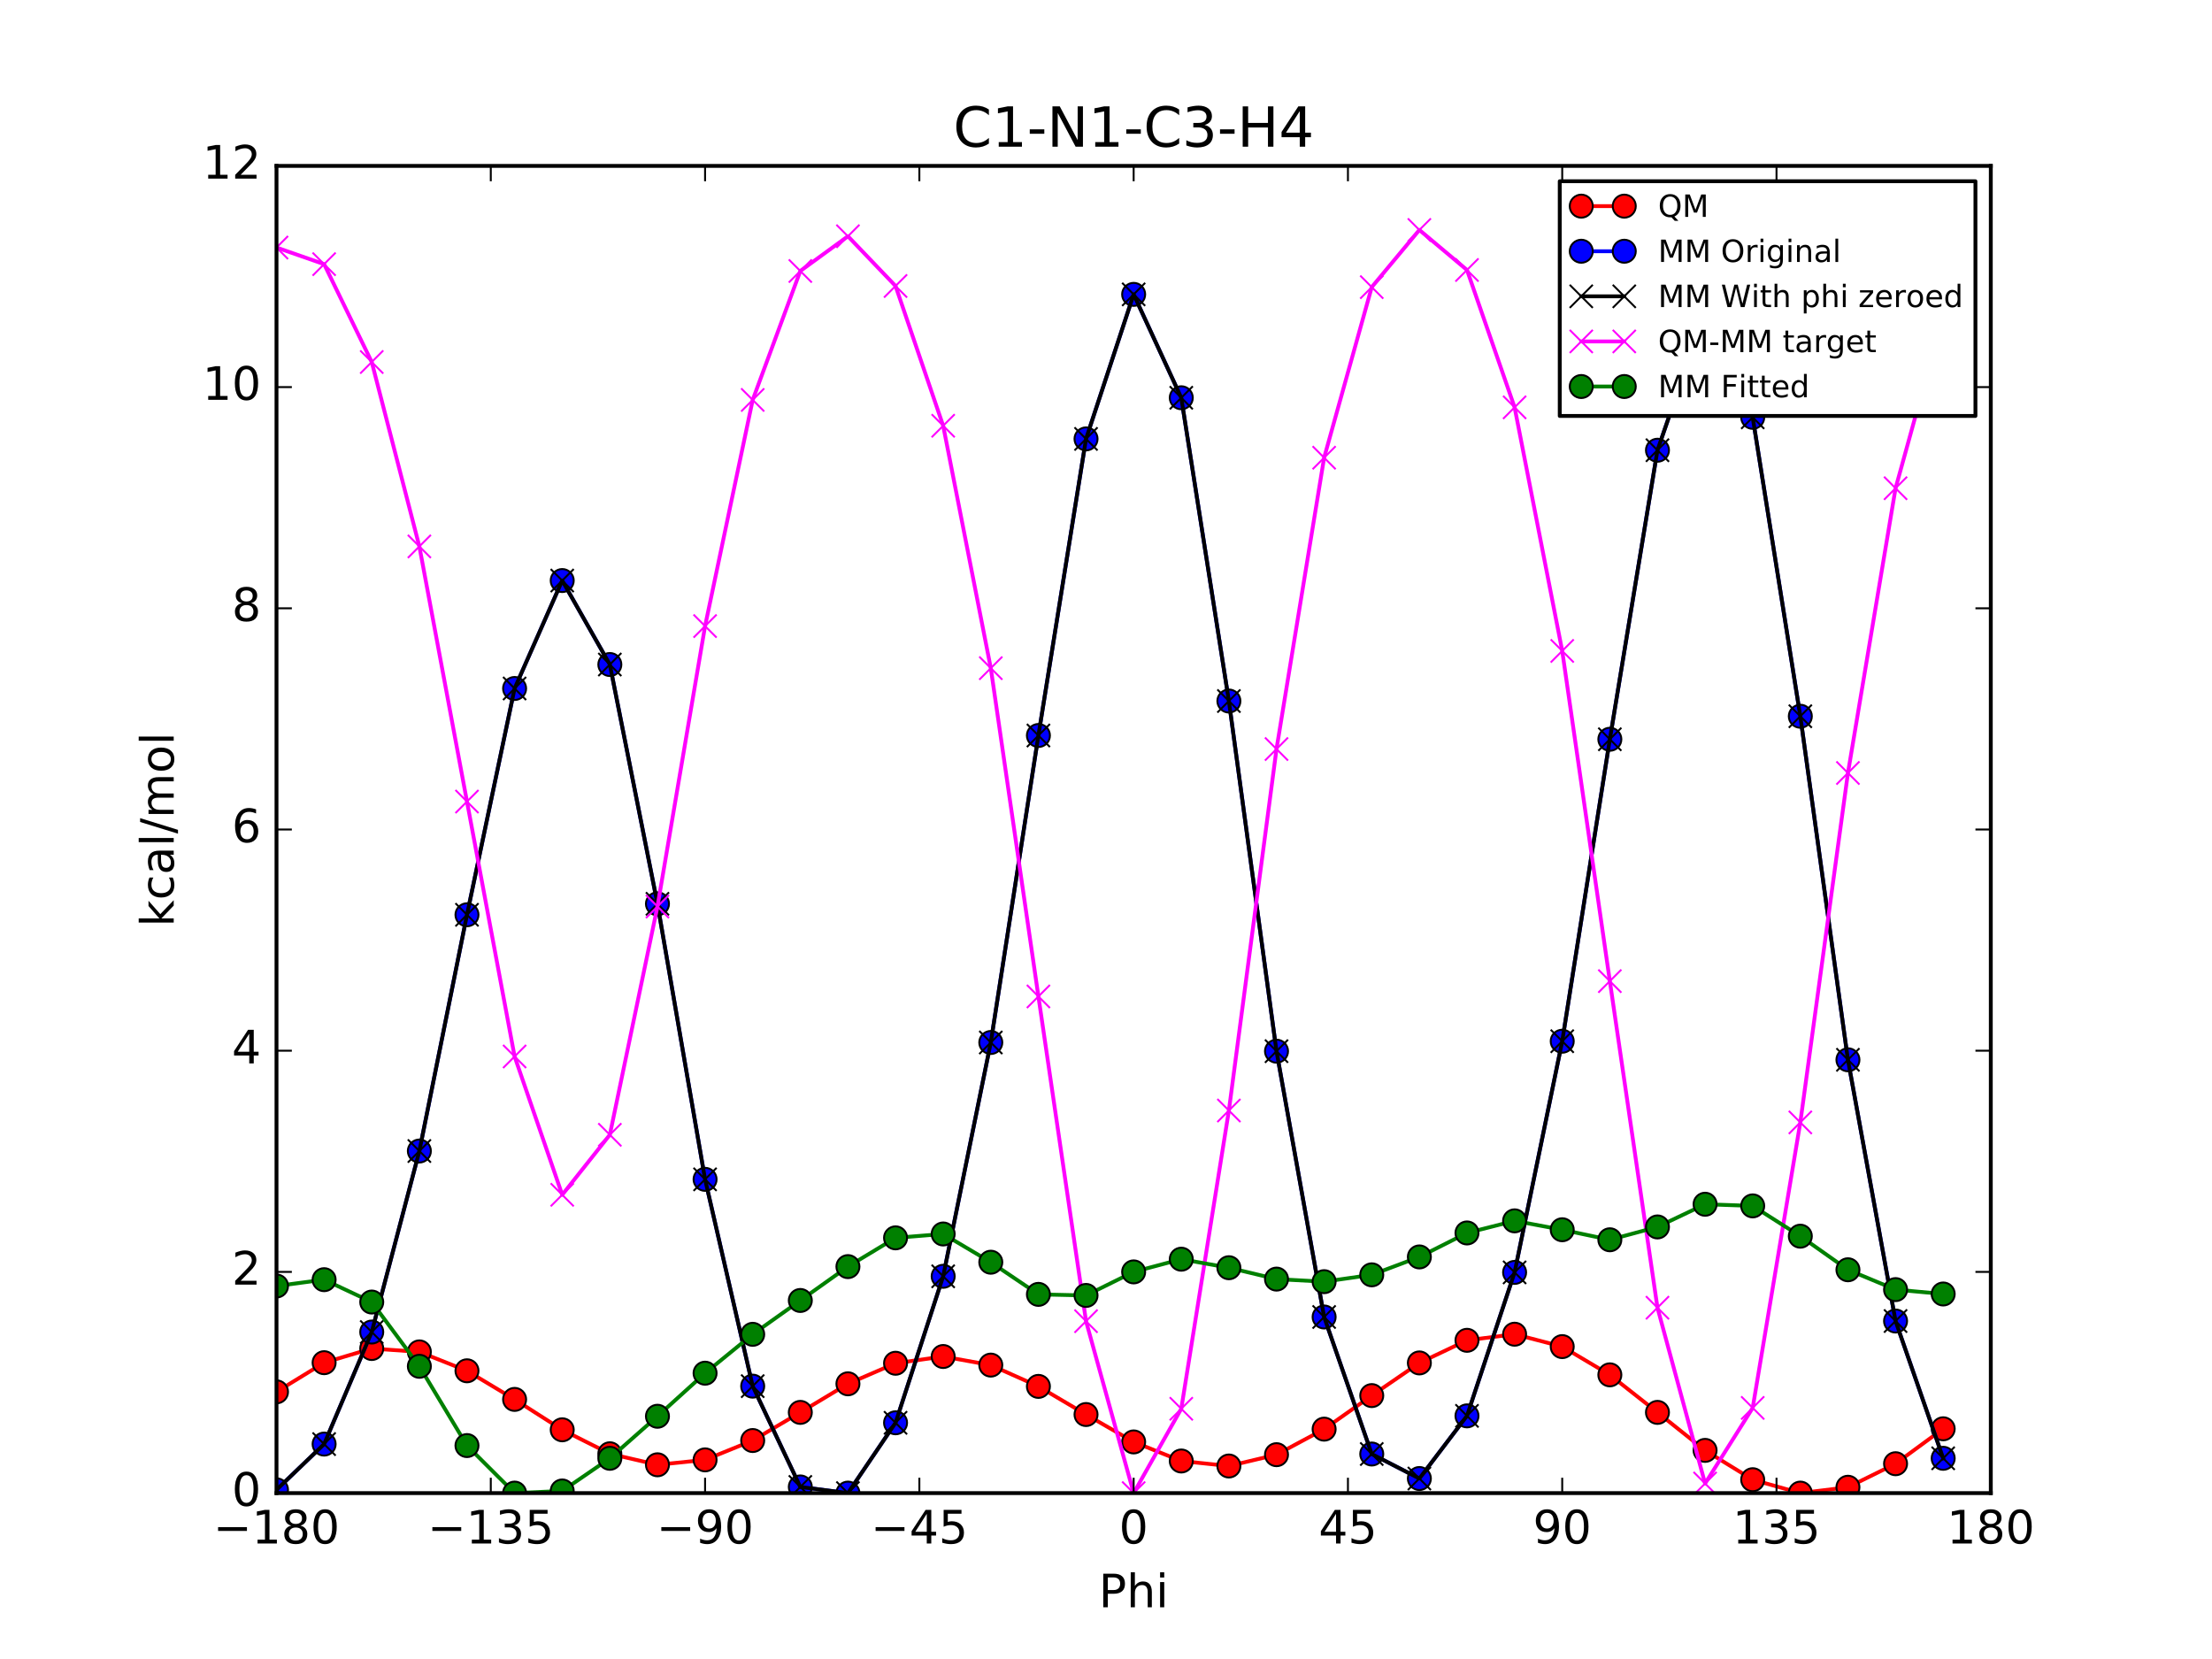 <?xml version="1.0" encoding="utf-8" standalone="no"?>
<!DOCTYPE svg PUBLIC "-//W3C//DTD SVG 1.1//EN"
  "http://www.w3.org/Graphics/SVG/1.1/DTD/svg11.dtd">
<!-- Created with matplotlib (http://matplotlib.org/) -->
<svg height="432pt" version="1.1" viewBox="0 0 576 432" width="576pt" xmlns="http://www.w3.org/2000/svg" xmlns:xlink="http://www.w3.org/1999/xlink">
 <defs>
  <style type="text/css">
*{stroke-linecap:butt;stroke-linejoin:round;stroke-miterlimit:100000;}
  </style>
 </defs>
 <g id="figure_1">
  <g id="patch_1">
   <path d="M 0 432 
L 576 432 
L 576 0 
L 0 0 
z
" style="fill:#ffffff;"/>
  </g>
  <g id="axes_1">
   <g id="patch_2">
    <path d="M 72 388.8 
L 518.4 388.8 
L 518.4 43.2 
L 72 43.2 
z
" style="fill:#ffffff;"/>
   </g>
   <g id="line2d_1">
    <path clip-path="url(#pab40a465e4)" d="M 72 362.433 
L 84.4 354.842 
L 96.8 351.148 
L 109.2 352.031 
L 121.6 356.951 
L 134 364.401 
L 146.4 372.318 
L 158.8 378.558 
L 171.2 381.428 
L 183.6 380.15 
L 196 375.11 
L 208.4 367.783 
L 220.8 360.34 
L 233.2 354.987 
L 245.6 353.23 
L 258 355.469 
L 270.4 361.013 
L 282.8 368.339 
L 295.2 375.475 
L 307.6 380.441 
L 320 381.743 
L 332.4 378.795 
L 344.8 372.146 
L 357.2 363.409 
L 369.6 354.904 
L 382 349.014 
L 394.4 347.424 
L 406.8 350.655 
L 419.2 358.007 
L 431.6 367.781 
L 444 377.676 
L 456.4 385.31 
L 468.8 388.8 
L 481.2 387.276 
L 493.6 381.15 
L 506 372.054 
" style="fill:none;stroke:#ff0000;stroke-linecap:square;"/>
    <defs>
     <path d="M 0 3 
C 0.796 3 1.559 2.684 2.121 2.121 
C 2.684 1.559 3 0.796 3 0 
C 3 -0.796 2.684 -1.559 2.121 -2.121 
C 1.559 -2.684 0.796 -3 0 -3 
C -0.796 -3 -1.559 -2.684 -2.121 -2.121 
C -2.684 -1.559 -3 -0.796 -3 0 
C -3 0.796 -2.684 1.559 -2.121 2.121 
C -1.559 2.684 -0.796 3 0 3 
z
" id="m7bddfa03b3" style="stroke:#000000;stroke-width:0.5;"/>
    </defs>
    <g clip-path="url(#pab40a465e4)">
     <use style="fill:#ff0000;stroke:#000000;stroke-width:0.5;" x="72" xlink:href="#m7bddfa03b3" y="362.433"/>
     <use style="fill:#ff0000;stroke:#000000;stroke-width:0.5;" x="84.4" xlink:href="#m7bddfa03b3" y="354.842"/>
     <use style="fill:#ff0000;stroke:#000000;stroke-width:0.5;" x="96.8" xlink:href="#m7bddfa03b3" y="351.148"/>
     <use style="fill:#ff0000;stroke:#000000;stroke-width:0.5;" x="109.2" xlink:href="#m7bddfa03b3" y="352.031"/>
     <use style="fill:#ff0000;stroke:#000000;stroke-width:0.5;" x="121.6" xlink:href="#m7bddfa03b3" y="356.951"/>
     <use style="fill:#ff0000;stroke:#000000;stroke-width:0.5;" x="134" xlink:href="#m7bddfa03b3" y="364.401"/>
     <use style="fill:#ff0000;stroke:#000000;stroke-width:0.5;" x="146.4" xlink:href="#m7bddfa03b3" y="372.318"/>
     <use style="fill:#ff0000;stroke:#000000;stroke-width:0.5;" x="158.8" xlink:href="#m7bddfa03b3" y="378.558"/>
     <use style="fill:#ff0000;stroke:#000000;stroke-width:0.5;" x="171.2" xlink:href="#m7bddfa03b3" y="381.428"/>
     <use style="fill:#ff0000;stroke:#000000;stroke-width:0.5;" x="183.6" xlink:href="#m7bddfa03b3" y="380.15"/>
     <use style="fill:#ff0000;stroke:#000000;stroke-width:0.5;" x="196" xlink:href="#m7bddfa03b3" y="375.11"/>
     <use style="fill:#ff0000;stroke:#000000;stroke-width:0.5;" x="208.4" xlink:href="#m7bddfa03b3" y="367.783"/>
     <use style="fill:#ff0000;stroke:#000000;stroke-width:0.5;" x="220.8" xlink:href="#m7bddfa03b3" y="360.34"/>
     <use style="fill:#ff0000;stroke:#000000;stroke-width:0.5;" x="233.2" xlink:href="#m7bddfa03b3" y="354.987"/>
     <use style="fill:#ff0000;stroke:#000000;stroke-width:0.5;" x="245.6" xlink:href="#m7bddfa03b3" y="353.23"/>
     <use style="fill:#ff0000;stroke:#000000;stroke-width:0.5;" x="258" xlink:href="#m7bddfa03b3" y="355.469"/>
     <use style="fill:#ff0000;stroke:#000000;stroke-width:0.5;" x="270.4" xlink:href="#m7bddfa03b3" y="361.013"/>
     <use style="fill:#ff0000;stroke:#000000;stroke-width:0.5;" x="282.8" xlink:href="#m7bddfa03b3" y="368.339"/>
     <use style="fill:#ff0000;stroke:#000000;stroke-width:0.5;" x="295.2" xlink:href="#m7bddfa03b3" y="375.475"/>
     <use style="fill:#ff0000;stroke:#000000;stroke-width:0.5;" x="307.6" xlink:href="#m7bddfa03b3" y="380.441"/>
     <use style="fill:#ff0000;stroke:#000000;stroke-width:0.5;" x="320" xlink:href="#m7bddfa03b3" y="381.743"/>
     <use style="fill:#ff0000;stroke:#000000;stroke-width:0.5;" x="332.4" xlink:href="#m7bddfa03b3" y="378.795"/>
     <use style="fill:#ff0000;stroke:#000000;stroke-width:0.5;" x="344.8" xlink:href="#m7bddfa03b3" y="372.146"/>
     <use style="fill:#ff0000;stroke:#000000;stroke-width:0.5;" x="357.2" xlink:href="#m7bddfa03b3" y="363.409"/>
     <use style="fill:#ff0000;stroke:#000000;stroke-width:0.5;" x="369.6" xlink:href="#m7bddfa03b3" y="354.904"/>
     <use style="fill:#ff0000;stroke:#000000;stroke-width:0.5;" x="382" xlink:href="#m7bddfa03b3" y="349.014"/>
     <use style="fill:#ff0000;stroke:#000000;stroke-width:0.5;" x="394.4" xlink:href="#m7bddfa03b3" y="347.424"/>
     <use style="fill:#ff0000;stroke:#000000;stroke-width:0.5;" x="406.8" xlink:href="#m7bddfa03b3" y="350.655"/>
     <use style="fill:#ff0000;stroke:#000000;stroke-width:0.5;" x="419.2" xlink:href="#m7bddfa03b3" y="358.007"/>
     <use style="fill:#ff0000;stroke:#000000;stroke-width:0.5;" x="431.6" xlink:href="#m7bddfa03b3" y="367.781"/>
     <use style="fill:#ff0000;stroke:#000000;stroke-width:0.5;" x="444" xlink:href="#m7bddfa03b3" y="377.676"/>
     <use style="fill:#ff0000;stroke:#000000;stroke-width:0.5;" x="456.4" xlink:href="#m7bddfa03b3" y="385.31"/>
     <use style="fill:#ff0000;stroke:#000000;stroke-width:0.5;" x="468.8" xlink:href="#m7bddfa03b3" y="388.8"/>
     <use style="fill:#ff0000;stroke:#000000;stroke-width:0.5;" x="481.2" xlink:href="#m7bddfa03b3" y="387.276"/>
     <use style="fill:#ff0000;stroke:#000000;stroke-width:0.5;" x="493.6" xlink:href="#m7bddfa03b3" y="381.15"/>
     <use style="fill:#ff0000;stroke:#000000;stroke-width:0.5;" x="506" xlink:href="#m7bddfa03b3" y="372.054"/>
    </g>
   </g>
   <g id="line2d_2">
    <path clip-path="url(#pab40a465e4)" d="M 72 387.95 
L 84.4 376.037 
L 96.8 346.858 
L 109.2 299.723 
L 121.6 238.208 
L 134 179.279 
L 146.4 151.174 
L 158.8 173.039 
L 171.2 235.35 
L 183.6 307.098 
L 196 360.95 
L 208.4 387.196 
L 220.8 388.8 
L 233.2 370.49 
L 245.6 332.345 
L 258 271.46 
L 270.4 191.522 
L 282.8 114.289 
L 295.2 76.654 
L 307.6 103.578 
L 320 182.546 
L 332.4 273.726 
L 344.8 342.941 
L 357.2 378.623 
L 369.6 385.002 
L 382 368.689 
L 394.4 331.329 
L 406.8 271.133 
L 419.2 192.502 
L 431.6 117.237 
L 444 81.355 
L 456.4 108.674 
L 468.8 186.508 
L 481.2 275.968 
L 493.6 343.993 
L 506 379.738 
" style="fill:none;stroke:#0000ff;stroke-linecap:square;"/>
    <defs>
     <path d="M 0 3 
C 0.796 3 1.559 2.684 2.121 2.121 
C 2.684 1.559 3 0.796 3 0 
C 3 -0.796 2.684 -1.559 2.121 -2.121 
C 1.559 -2.684 0.796 -3 0 -3 
C -0.796 -3 -1.559 -2.684 -2.121 -2.121 
C -2.684 -1.559 -3 -0.796 -3 0 
C -3 0.796 -2.684 1.559 -2.121 2.121 
C -1.559 2.684 -0.796 3 0 3 
z
" id="mf08beba2ba" style="stroke:#000000;stroke-width:0.5;"/>
    </defs>
    <g clip-path="url(#pab40a465e4)">
     <use style="fill:#0000ff;stroke:#000000;stroke-width:0.5;" x="72" xlink:href="#mf08beba2ba" y="387.95"/>
     <use style="fill:#0000ff;stroke:#000000;stroke-width:0.5;" x="84.4" xlink:href="#mf08beba2ba" y="376.037"/>
     <use style="fill:#0000ff;stroke:#000000;stroke-width:0.5;" x="96.8" xlink:href="#mf08beba2ba" y="346.858"/>
     <use style="fill:#0000ff;stroke:#000000;stroke-width:0.5;" x="109.2" xlink:href="#mf08beba2ba" y="299.723"/>
     <use style="fill:#0000ff;stroke:#000000;stroke-width:0.5;" x="121.6" xlink:href="#mf08beba2ba" y="238.208"/>
     <use style="fill:#0000ff;stroke:#000000;stroke-width:0.5;" x="134" xlink:href="#mf08beba2ba" y="179.279"/>
     <use style="fill:#0000ff;stroke:#000000;stroke-width:0.5;" x="146.4" xlink:href="#mf08beba2ba" y="151.174"/>
     <use style="fill:#0000ff;stroke:#000000;stroke-width:0.5;" x="158.8" xlink:href="#mf08beba2ba" y="173.039"/>
     <use style="fill:#0000ff;stroke:#000000;stroke-width:0.5;" x="171.2" xlink:href="#mf08beba2ba" y="235.35"/>
     <use style="fill:#0000ff;stroke:#000000;stroke-width:0.5;" x="183.6" xlink:href="#mf08beba2ba" y="307.098"/>
     <use style="fill:#0000ff;stroke:#000000;stroke-width:0.5;" x="196" xlink:href="#mf08beba2ba" y="360.95"/>
     <use style="fill:#0000ff;stroke:#000000;stroke-width:0.5;" x="208.4" xlink:href="#mf08beba2ba" y="387.196"/>
     <use style="fill:#0000ff;stroke:#000000;stroke-width:0.5;" x="220.8" xlink:href="#mf08beba2ba" y="388.8"/>
     <use style="fill:#0000ff;stroke:#000000;stroke-width:0.5;" x="233.2" xlink:href="#mf08beba2ba" y="370.49"/>
     <use style="fill:#0000ff;stroke:#000000;stroke-width:0.5;" x="245.6" xlink:href="#mf08beba2ba" y="332.345"/>
     <use style="fill:#0000ff;stroke:#000000;stroke-width:0.5;" x="258" xlink:href="#mf08beba2ba" y="271.46"/>
     <use style="fill:#0000ff;stroke:#000000;stroke-width:0.5;" x="270.4" xlink:href="#mf08beba2ba" y="191.522"/>
     <use style="fill:#0000ff;stroke:#000000;stroke-width:0.5;" x="282.8" xlink:href="#mf08beba2ba" y="114.289"/>
     <use style="fill:#0000ff;stroke:#000000;stroke-width:0.5;" x="295.2" xlink:href="#mf08beba2ba" y="76.654"/>
     <use style="fill:#0000ff;stroke:#000000;stroke-width:0.5;" x="307.6" xlink:href="#mf08beba2ba" y="103.578"/>
     <use style="fill:#0000ff;stroke:#000000;stroke-width:0.5;" x="320" xlink:href="#mf08beba2ba" y="182.546"/>
     <use style="fill:#0000ff;stroke:#000000;stroke-width:0.5;" x="332.4" xlink:href="#mf08beba2ba" y="273.726"/>
     <use style="fill:#0000ff;stroke:#000000;stroke-width:0.5;" x="344.8" xlink:href="#mf08beba2ba" y="342.941"/>
     <use style="fill:#0000ff;stroke:#000000;stroke-width:0.5;" x="357.2" xlink:href="#mf08beba2ba" y="378.623"/>
     <use style="fill:#0000ff;stroke:#000000;stroke-width:0.5;" x="369.6" xlink:href="#mf08beba2ba" y="385.002"/>
     <use style="fill:#0000ff;stroke:#000000;stroke-width:0.5;" x="382" xlink:href="#mf08beba2ba" y="368.689"/>
     <use style="fill:#0000ff;stroke:#000000;stroke-width:0.5;" x="394.4" xlink:href="#mf08beba2ba" y="331.329"/>
     <use style="fill:#0000ff;stroke:#000000;stroke-width:0.5;" x="406.8" xlink:href="#mf08beba2ba" y="271.133"/>
     <use style="fill:#0000ff;stroke:#000000;stroke-width:0.5;" x="419.2" xlink:href="#mf08beba2ba" y="192.502"/>
     <use style="fill:#0000ff;stroke:#000000;stroke-width:0.5;" x="431.6" xlink:href="#mf08beba2ba" y="117.237"/>
     <use style="fill:#0000ff;stroke:#000000;stroke-width:0.5;" x="444" xlink:href="#mf08beba2ba" y="81.355"/>
     <use style="fill:#0000ff;stroke:#000000;stroke-width:0.5;" x="456.4" xlink:href="#mf08beba2ba" y="108.674"/>
     <use style="fill:#0000ff;stroke:#000000;stroke-width:0.5;" x="468.8" xlink:href="#mf08beba2ba" y="186.508"/>
     <use style="fill:#0000ff;stroke:#000000;stroke-width:0.5;" x="481.2" xlink:href="#mf08beba2ba" y="275.968"/>
     <use style="fill:#0000ff;stroke:#000000;stroke-width:0.5;" x="493.6" xlink:href="#mf08beba2ba" y="343.993"/>
     <use style="fill:#0000ff;stroke:#000000;stroke-width:0.5;" x="506" xlink:href="#mf08beba2ba" y="379.738"/>
    </g>
   </g>
   <g id="line2d_3">
    <path clip-path="url(#pab40a465e4)" d="M 72 387.95 
L 84.4 376.037 
L 96.8 346.858 
L 109.2 299.723 
L 121.6 238.208 
L 134 179.279 
L 146.4 151.174 
L 158.8 173.039 
L 171.2 235.35 
L 183.6 307.098 
L 196 360.95 
L 208.4 387.196 
L 220.8 388.8 
L 233.2 370.49 
L 245.6 332.345 
L 258 271.46 
L 270.4 191.522 
L 282.8 114.289 
L 295.2 76.654 
L 307.6 103.578 
L 320 182.546 
L 332.4 273.726 
L 344.8 342.941 
L 357.2 378.623 
L 369.6 385.002 
L 382 368.689 
L 394.4 331.329 
L 406.8 271.133 
L 419.2 192.502 
L 431.6 117.237 
L 444 81.355 
L 456.4 108.674 
L 468.8 186.508 
L 481.2 275.968 
L 493.6 343.993 
L 506 379.738 
" style="fill:none;stroke:#000000;stroke-linecap:square;"/>
    <defs>
     <path d="M -3 3 
L 3 -3 
M -3 -3 
L 3 3 
" id="m0ac790ba49" style="stroke:#000000;stroke-width:0.5;"/>
    </defs>
    <g clip-path="url(#pab40a465e4)">
     <use style="stroke:#000000;stroke-width:0.5;" x="72" xlink:href="#m0ac790ba49" y="387.95"/>
     <use style="stroke:#000000;stroke-width:0.5;" x="84.4" xlink:href="#m0ac790ba49" y="376.037"/>
     <use style="stroke:#000000;stroke-width:0.5;" x="96.8" xlink:href="#m0ac790ba49" y="346.858"/>
     <use style="stroke:#000000;stroke-width:0.5;" x="109.2" xlink:href="#m0ac790ba49" y="299.723"/>
     <use style="stroke:#000000;stroke-width:0.5;" x="121.6" xlink:href="#m0ac790ba49" y="238.208"/>
     <use style="stroke:#000000;stroke-width:0.5;" x="134" xlink:href="#m0ac790ba49" y="179.279"/>
     <use style="stroke:#000000;stroke-width:0.5;" x="146.4" xlink:href="#m0ac790ba49" y="151.174"/>
     <use style="stroke:#000000;stroke-width:0.5;" x="158.8" xlink:href="#m0ac790ba49" y="173.039"/>
     <use style="stroke:#000000;stroke-width:0.5;" x="171.2" xlink:href="#m0ac790ba49" y="235.35"/>
     <use style="stroke:#000000;stroke-width:0.5;" x="183.6" xlink:href="#m0ac790ba49" y="307.098"/>
     <use style="stroke:#000000;stroke-width:0.5;" x="196" xlink:href="#m0ac790ba49" y="360.95"/>
     <use style="stroke:#000000;stroke-width:0.5;" x="208.4" xlink:href="#m0ac790ba49" y="387.196"/>
     <use style="stroke:#000000;stroke-width:0.5;" x="220.8" xlink:href="#m0ac790ba49" y="388.8"/>
     <use style="stroke:#000000;stroke-width:0.5;" x="233.2" xlink:href="#m0ac790ba49" y="370.49"/>
     <use style="stroke:#000000;stroke-width:0.5;" x="245.6" xlink:href="#m0ac790ba49" y="332.345"/>
     <use style="stroke:#000000;stroke-width:0.5;" x="258" xlink:href="#m0ac790ba49" y="271.46"/>
     <use style="stroke:#000000;stroke-width:0.5;" x="270.4" xlink:href="#m0ac790ba49" y="191.522"/>
     <use style="stroke:#000000;stroke-width:0.5;" x="282.8" xlink:href="#m0ac790ba49" y="114.289"/>
     <use style="stroke:#000000;stroke-width:0.5;" x="295.2" xlink:href="#m0ac790ba49" y="76.654"/>
     <use style="stroke:#000000;stroke-width:0.5;" x="307.6" xlink:href="#m0ac790ba49" y="103.578"/>
     <use style="stroke:#000000;stroke-width:0.5;" x="320" xlink:href="#m0ac790ba49" y="182.546"/>
     <use style="stroke:#000000;stroke-width:0.5;" x="332.4" xlink:href="#m0ac790ba49" y="273.726"/>
     <use style="stroke:#000000;stroke-width:0.5;" x="344.8" xlink:href="#m0ac790ba49" y="342.941"/>
     <use style="stroke:#000000;stroke-width:0.5;" x="357.2" xlink:href="#m0ac790ba49" y="378.623"/>
     <use style="stroke:#000000;stroke-width:0.5;" x="369.6" xlink:href="#m0ac790ba49" y="385.002"/>
     <use style="stroke:#000000;stroke-width:0.5;" x="382" xlink:href="#m0ac790ba49" y="368.689"/>
     <use style="stroke:#000000;stroke-width:0.5;" x="394.4" xlink:href="#m0ac790ba49" y="331.329"/>
     <use style="stroke:#000000;stroke-width:0.5;" x="406.8" xlink:href="#m0ac790ba49" y="271.133"/>
     <use style="stroke:#000000;stroke-width:0.5;" x="419.2" xlink:href="#m0ac790ba49" y="192.502"/>
     <use style="stroke:#000000;stroke-width:0.5;" x="431.6" xlink:href="#m0ac790ba49" y="117.237"/>
     <use style="stroke:#000000;stroke-width:0.5;" x="444" xlink:href="#m0ac790ba49" y="81.355"/>
     <use style="stroke:#000000;stroke-width:0.5;" x="456.4" xlink:href="#m0ac790ba49" y="108.674"/>
     <use style="stroke:#000000;stroke-width:0.5;" x="468.8" xlink:href="#m0ac790ba49" y="186.508"/>
     <use style="stroke:#000000;stroke-width:0.5;" x="481.2" xlink:href="#m0ac790ba49" y="275.968"/>
     <use style="stroke:#000000;stroke-width:0.5;" x="493.6" xlink:href="#m0ac790ba49" y="343.993"/>
     <use style="stroke:#000000;stroke-width:0.5;" x="506" xlink:href="#m0ac790ba49" y="379.738"/>
    </g>
   </g>
   <g id="line2d_4">
    <path clip-path="url(#pab40a465e4)" d="M 72 64.462 
L 84.4 68.784 
L 96.8 94.269 
L 109.2 142.288 
L 121.6 208.723 
L 134 275.102 
L 146.4 311.123 
L 158.8 295.498 
L 171.2 236.057 
L 183.6 163.032 
L 196 104.139 
L 208.4 70.567 
L 220.8 61.52 
L 233.2 74.476 
L 245.6 110.864 
L 258 173.989 
L 270.4 259.471 
L 282.8 344.03 
L 295.2 388.8 
L 307.6 366.842 
L 320 289.176 
L 332.4 195.048 
L 344.8 119.184 
L 357.2 74.766 
L 369.6 59.881 
L 382 70.305 
L 394.4 106.074 
L 406.8 169.502 
L 419.2 255.485 
L 431.6 340.523 
L 444 386.3 
L 456.4 366.615 
L 468.8 292.272 
L 481.2 201.287 
L 493.6 127.136 
L 506 82.296 
" style="fill:none;stroke:#ff00ff;stroke-linecap:square;"/>
    <defs>
     <path d="M -3 3 
L 3 -3 
M -3 -3 
L 3 3 
" id="md6edcc561f" style="stroke:#ff00ff;stroke-width:0.5;"/>
    </defs>
    <g clip-path="url(#pab40a465e4)">
     <use style="fill:#ff00ff;stroke:#ff00ff;stroke-width:0.5;" x="72" xlink:href="#md6edcc561f" y="64.462"/>
     <use style="fill:#ff00ff;stroke:#ff00ff;stroke-width:0.5;" x="84.4" xlink:href="#md6edcc561f" y="68.784"/>
     <use style="fill:#ff00ff;stroke:#ff00ff;stroke-width:0.5;" x="96.8" xlink:href="#md6edcc561f" y="94.269"/>
     <use style="fill:#ff00ff;stroke:#ff00ff;stroke-width:0.5;" x="109.2" xlink:href="#md6edcc561f" y="142.288"/>
     <use style="fill:#ff00ff;stroke:#ff00ff;stroke-width:0.5;" x="121.6" xlink:href="#md6edcc561f" y="208.723"/>
     <use style="fill:#ff00ff;stroke:#ff00ff;stroke-width:0.5;" x="134" xlink:href="#md6edcc561f" y="275.102"/>
     <use style="fill:#ff00ff;stroke:#ff00ff;stroke-width:0.5;" x="146.4" xlink:href="#md6edcc561f" y="311.123"/>
     <use style="fill:#ff00ff;stroke:#ff00ff;stroke-width:0.5;" x="158.8" xlink:href="#md6edcc561f" y="295.498"/>
     <use style="fill:#ff00ff;stroke:#ff00ff;stroke-width:0.5;" x="171.2" xlink:href="#md6edcc561f" y="236.057"/>
     <use style="fill:#ff00ff;stroke:#ff00ff;stroke-width:0.5;" x="183.6" xlink:href="#md6edcc561f" y="163.032"/>
     <use style="fill:#ff00ff;stroke:#ff00ff;stroke-width:0.5;" x="196" xlink:href="#md6edcc561f" y="104.139"/>
     <use style="fill:#ff00ff;stroke:#ff00ff;stroke-width:0.5;" x="208.4" xlink:href="#md6edcc561f" y="70.567"/>
     <use style="fill:#ff00ff;stroke:#ff00ff;stroke-width:0.5;" x="220.8" xlink:href="#md6edcc561f" y="61.52"/>
     <use style="fill:#ff00ff;stroke:#ff00ff;stroke-width:0.5;" x="233.2" xlink:href="#md6edcc561f" y="74.476"/>
     <use style="fill:#ff00ff;stroke:#ff00ff;stroke-width:0.5;" x="245.6" xlink:href="#md6edcc561f" y="110.864"/>
     <use style="fill:#ff00ff;stroke:#ff00ff;stroke-width:0.5;" x="258" xlink:href="#md6edcc561f" y="173.989"/>
     <use style="fill:#ff00ff;stroke:#ff00ff;stroke-width:0.5;" x="270.4" xlink:href="#md6edcc561f" y="259.471"/>
     <use style="fill:#ff00ff;stroke:#ff00ff;stroke-width:0.5;" x="282.8" xlink:href="#md6edcc561f" y="344.03"/>
     <use style="fill:#ff00ff;stroke:#ff00ff;stroke-width:0.5;" x="295.2" xlink:href="#md6edcc561f" y="388.8"/>
     <use style="fill:#ff00ff;stroke:#ff00ff;stroke-width:0.5;" x="307.6" xlink:href="#md6edcc561f" y="366.842"/>
     <use style="fill:#ff00ff;stroke:#ff00ff;stroke-width:0.5;" x="320" xlink:href="#md6edcc561f" y="289.176"/>
     <use style="fill:#ff00ff;stroke:#ff00ff;stroke-width:0.5;" x="332.4" xlink:href="#md6edcc561f" y="195.048"/>
     <use style="fill:#ff00ff;stroke:#ff00ff;stroke-width:0.5;" x="344.8" xlink:href="#md6edcc561f" y="119.184"/>
     <use style="fill:#ff00ff;stroke:#ff00ff;stroke-width:0.5;" x="357.2" xlink:href="#md6edcc561f" y="74.766"/>
     <use style="fill:#ff00ff;stroke:#ff00ff;stroke-width:0.5;" x="369.6" xlink:href="#md6edcc561f" y="59.881"/>
     <use style="fill:#ff00ff;stroke:#ff00ff;stroke-width:0.5;" x="382" xlink:href="#md6edcc561f" y="70.305"/>
     <use style="fill:#ff00ff;stroke:#ff00ff;stroke-width:0.5;" x="394.4" xlink:href="#md6edcc561f" y="106.074"/>
     <use style="fill:#ff00ff;stroke:#ff00ff;stroke-width:0.5;" x="406.8" xlink:href="#md6edcc561f" y="169.502"/>
     <use style="fill:#ff00ff;stroke:#ff00ff;stroke-width:0.5;" x="419.2" xlink:href="#md6edcc561f" y="255.485"/>
     <use style="fill:#ff00ff;stroke:#ff00ff;stroke-width:0.5;" x="431.6" xlink:href="#md6edcc561f" y="340.523"/>
     <use style="fill:#ff00ff;stroke:#ff00ff;stroke-width:0.5;" x="444" xlink:href="#md6edcc561f" y="386.3"/>
     <use style="fill:#ff00ff;stroke:#ff00ff;stroke-width:0.5;" x="456.4" xlink:href="#md6edcc561f" y="366.615"/>
     <use style="fill:#ff00ff;stroke:#ff00ff;stroke-width:0.5;" x="468.8" xlink:href="#md6edcc561f" y="292.272"/>
     <use style="fill:#ff00ff;stroke:#ff00ff;stroke-width:0.5;" x="481.2" xlink:href="#md6edcc561f" y="201.287"/>
     <use style="fill:#ff00ff;stroke:#ff00ff;stroke-width:0.5;" x="493.6" xlink:href="#md6edcc561f" y="127.136"/>
     <use style="fill:#ff00ff;stroke:#ff00ff;stroke-width:0.5;" x="506" xlink:href="#md6edcc561f" y="82.296"/>
    </g>
   </g>
   <g id="line2d_5">
    <path clip-path="url(#pab40a465e4)" d="M 72 334.87 
L 84.4 333.226 
L 96.8 339.048 
L 109.2 355.781 
L 121.6 376.424 
L 134 388.8 
L 146.4 388.247 
L 158.8 379.739 
L 171.2 368.791 
L 183.6 357.575 
L 196 347.453 
L 208.4 338.64 
L 220.8 329.822 
L 233.2 322.333 
L 245.6 321.325 
L 258 328.676 
L 270.4 337.052 
L 282.8 337.33 
L 295.2 331.199 
L 307.6 327.891 
L 320 330.111 
L 332.4 333.074 
L 344.8 333.745 
L 357.2 331.964 
L 369.6 327.302 
L 382 321.059 
L 394.4 317.907 
L 406.8 320.225 
L 419.2 322.836 
L 431.6 319.491 
L 444 313.582 
L 456.4 314.011 
L 468.8 321.899 
L 481.2 330.645 
L 493.6 335.811 
L 506 336.952 
" style="fill:none;stroke:#008000;stroke-linecap:square;"/>
    <defs>
     <path d="M 0 3 
C 0.796 3 1.559 2.684 2.121 2.121 
C 2.684 1.559 3 0.796 3 0 
C 3 -0.796 2.684 -1.559 2.121 -2.121 
C 1.559 -2.684 0.796 -3 0 -3 
C -0.796 -3 -1.559 -2.684 -2.121 -2.121 
C -2.684 -1.559 -3 -0.796 -3 0 
C -3 0.796 -2.684 1.559 -2.121 2.121 
C -1.559 2.684 -0.796 3 0 3 
z
" id="m84e0dfba5d" style="stroke:#000000;stroke-width:0.5;"/>
    </defs>
    <g clip-path="url(#pab40a465e4)">
     <use style="fill:#008000;stroke:#000000;stroke-width:0.5;" x="72" xlink:href="#m84e0dfba5d" y="334.87"/>
     <use style="fill:#008000;stroke:#000000;stroke-width:0.5;" x="84.4" xlink:href="#m84e0dfba5d" y="333.226"/>
     <use style="fill:#008000;stroke:#000000;stroke-width:0.5;" x="96.8" xlink:href="#m84e0dfba5d" y="339.048"/>
     <use style="fill:#008000;stroke:#000000;stroke-width:0.5;" x="109.2" xlink:href="#m84e0dfba5d" y="355.781"/>
     <use style="fill:#008000;stroke:#000000;stroke-width:0.5;" x="121.6" xlink:href="#m84e0dfba5d" y="376.424"/>
     <use style="fill:#008000;stroke:#000000;stroke-width:0.5;" x="134" xlink:href="#m84e0dfba5d" y="388.8"/>
     <use style="fill:#008000;stroke:#000000;stroke-width:0.5;" x="146.4" xlink:href="#m84e0dfba5d" y="388.247"/>
     <use style="fill:#008000;stroke:#000000;stroke-width:0.5;" x="158.8" xlink:href="#m84e0dfba5d" y="379.739"/>
     <use style="fill:#008000;stroke:#000000;stroke-width:0.5;" x="171.2" xlink:href="#m84e0dfba5d" y="368.791"/>
     <use style="fill:#008000;stroke:#000000;stroke-width:0.5;" x="183.6" xlink:href="#m84e0dfba5d" y="357.575"/>
     <use style="fill:#008000;stroke:#000000;stroke-width:0.5;" x="196" xlink:href="#m84e0dfba5d" y="347.453"/>
     <use style="fill:#008000;stroke:#000000;stroke-width:0.5;" x="208.4" xlink:href="#m84e0dfba5d" y="338.64"/>
     <use style="fill:#008000;stroke:#000000;stroke-width:0.5;" x="220.8" xlink:href="#m84e0dfba5d" y="329.822"/>
     <use style="fill:#008000;stroke:#000000;stroke-width:0.5;" x="233.2" xlink:href="#m84e0dfba5d" y="322.333"/>
     <use style="fill:#008000;stroke:#000000;stroke-width:0.5;" x="245.6" xlink:href="#m84e0dfba5d" y="321.325"/>
     <use style="fill:#008000;stroke:#000000;stroke-width:0.5;" x="258" xlink:href="#m84e0dfba5d" y="328.676"/>
     <use style="fill:#008000;stroke:#000000;stroke-width:0.5;" x="270.4" xlink:href="#m84e0dfba5d" y="337.052"/>
     <use style="fill:#008000;stroke:#000000;stroke-width:0.5;" x="282.8" xlink:href="#m84e0dfba5d" y="337.33"/>
     <use style="fill:#008000;stroke:#000000;stroke-width:0.5;" x="295.2" xlink:href="#m84e0dfba5d" y="331.199"/>
     <use style="fill:#008000;stroke:#000000;stroke-width:0.5;" x="307.6" xlink:href="#m84e0dfba5d" y="327.891"/>
     <use style="fill:#008000;stroke:#000000;stroke-width:0.5;" x="320" xlink:href="#m84e0dfba5d" y="330.111"/>
     <use style="fill:#008000;stroke:#000000;stroke-width:0.5;" x="332.4" xlink:href="#m84e0dfba5d" y="333.074"/>
     <use style="fill:#008000;stroke:#000000;stroke-width:0.5;" x="344.8" xlink:href="#m84e0dfba5d" y="333.745"/>
     <use style="fill:#008000;stroke:#000000;stroke-width:0.5;" x="357.2" xlink:href="#m84e0dfba5d" y="331.964"/>
     <use style="fill:#008000;stroke:#000000;stroke-width:0.5;" x="369.6" xlink:href="#m84e0dfba5d" y="327.302"/>
     <use style="fill:#008000;stroke:#000000;stroke-width:0.5;" x="382" xlink:href="#m84e0dfba5d" y="321.059"/>
     <use style="fill:#008000;stroke:#000000;stroke-width:0.5;" x="394.4" xlink:href="#m84e0dfba5d" y="317.907"/>
     <use style="fill:#008000;stroke:#000000;stroke-width:0.5;" x="406.8" xlink:href="#m84e0dfba5d" y="320.225"/>
     <use style="fill:#008000;stroke:#000000;stroke-width:0.5;" x="419.2" xlink:href="#m84e0dfba5d" y="322.836"/>
     <use style="fill:#008000;stroke:#000000;stroke-width:0.5;" x="431.6" xlink:href="#m84e0dfba5d" y="319.491"/>
     <use style="fill:#008000;stroke:#000000;stroke-width:0.5;" x="444" xlink:href="#m84e0dfba5d" y="313.582"/>
     <use style="fill:#008000;stroke:#000000;stroke-width:0.5;" x="456.4" xlink:href="#m84e0dfba5d" y="314.011"/>
     <use style="fill:#008000;stroke:#000000;stroke-width:0.5;" x="468.8" xlink:href="#m84e0dfba5d" y="321.899"/>
     <use style="fill:#008000;stroke:#000000;stroke-width:0.5;" x="481.2" xlink:href="#m84e0dfba5d" y="330.645"/>
     <use style="fill:#008000;stroke:#000000;stroke-width:0.5;" x="493.6" xlink:href="#m84e0dfba5d" y="335.811"/>
     <use style="fill:#008000;stroke:#000000;stroke-width:0.5;" x="506" xlink:href="#m84e0dfba5d" y="336.952"/>
    </g>
   </g>
   <g id="patch_3">
    <path d="M 72 43.2 
L 518.4 43.2 
" style="fill:none;stroke:#000000;stroke-linecap:square;stroke-linejoin:miter;"/>
   </g>
   <g id="patch_4">
    <path d="M 72 388.8 
L 72 43.2 
" style="fill:none;stroke:#000000;stroke-linecap:square;stroke-linejoin:miter;"/>
   </g>
   <g id="patch_5">
    <path d="M 518.4 388.8 
L 518.4 43.2 
" style="fill:none;stroke:#000000;stroke-linecap:square;stroke-linejoin:miter;"/>
   </g>
   <g id="patch_6">
    <path d="M 72 388.8 
L 518.4 388.8 
" style="fill:none;stroke:#000000;stroke-linecap:square;stroke-linejoin:miter;"/>
   </g>
   <g id="matplotlib.axis_1">
    <g id="xtick_1">
     <g id="line2d_6">
      <defs>
       <path d="M 0 0 
L 0 -4 
" id="mf321c53afc" style="stroke:#000000;stroke-width:0.5;"/>
      </defs>
      <g>
       <use style="stroke:#000000;stroke-width:0.5;" x="72.0" xlink:href="#mf321c53afc" y="388.8"/>
      </g>
     </g>
     <g id="line2d_7">
      <defs>
       <path d="M 0 0 
L 0 4 
" id="m6d61aa6fbd" style="stroke:#000000;stroke-width:0.5;"/>
      </defs>
      <g>
       <use style="stroke:#000000;stroke-width:0.5;" x="72.0" xlink:href="#m6d61aa6fbd" y="43.2"/>
      </g>
     </g>
     <g id="text_1">
      <!-- −180 -->
      <defs>
       <path d="M 10.594 35.5 
L 73.188 35.5 
L 73.188 27.203 
L 10.594 27.203 
z
" id="BitstreamVeraSans-Roman-2212"/>
       <path d="M 12.406 8.297 
L 28.516 8.297 
L 28.516 63.922 
L 10.984 60.406 
L 10.984 69.391 
L 28.422 72.906 
L 38.281 72.906 
L 38.281 8.297 
L 54.391 8.297 
L 54.391 0 
L 12.406 0 
z
" id="BitstreamVeraSans-Roman-31"/>
       <path d="M 31.781 66.406 
Q 24.172 66.406 20.328 58.906 
Q 16.5 51.422 16.5 36.375 
Q 16.5 21.391 20.328 13.891 
Q 24.172 6.391 31.781 6.391 
Q 39.453 6.391 43.281 13.891 
Q 47.125 21.391 47.125 36.375 
Q 47.125 51.422 43.281 58.906 
Q 39.453 66.406 31.781 66.406 
M 31.781 74.219 
Q 44.047 74.219 50.516 64.516 
Q 56.984 54.828 56.984 36.375 
Q 56.984 17.969 50.516 8.266 
Q 44.047 -1.422 31.781 -1.422 
Q 19.531 -1.422 13.062 8.266 
Q 6.594 17.969 6.594 36.375 
Q 6.594 54.828 13.062 64.516 
Q 19.531 74.219 31.781 74.219 
" id="BitstreamVeraSans-Roman-30"/>
       <path d="M 31.781 34.625 
Q 24.75 34.625 20.719 30.859 
Q 16.703 27.094 16.703 20.516 
Q 16.703 13.922 20.719 10.156 
Q 24.75 6.391 31.781 6.391 
Q 38.812 6.391 42.859 10.172 
Q 46.922 13.969 46.922 20.516 
Q 46.922 27.094 42.891 30.859 
Q 38.875 34.625 31.781 34.625 
M 21.922 38.812 
Q 15.578 40.375 12.031 44.719 
Q 8.5 49.078 8.5 55.328 
Q 8.5 64.062 14.719 69.141 
Q 20.953 74.219 31.781 74.219 
Q 42.672 74.219 48.875 69.141 
Q 55.078 64.062 55.078 55.328 
Q 55.078 49.078 51.531 44.719 
Q 48 40.375 41.703 38.812 
Q 48.828 37.156 52.797 32.312 
Q 56.781 27.484 56.781 20.516 
Q 56.781 9.906 50.312 4.234 
Q 43.844 -1.422 31.781 -1.422 
Q 19.734 -1.422 13.25 4.234 
Q 6.781 9.906 6.781 20.516 
Q 6.781 27.484 10.781 32.312 
Q 14.797 37.156 21.922 38.812 
M 18.312 54.391 
Q 18.312 48.734 21.844 45.562 
Q 25.391 42.391 31.781 42.391 
Q 38.141 42.391 41.719 45.562 
Q 45.312 48.734 45.312 54.391 
Q 45.312 60.062 41.719 63.234 
Q 38.141 66.406 31.781 66.406 
Q 25.391 66.406 21.844 63.234 
Q 18.312 60.062 18.312 54.391 
" id="BitstreamVeraSans-Roman-38"/>
      </defs>
      <g transform="translate(55.52 401.918)scale(0.12 -0.12)">
       <use xlink:href="#BitstreamVeraSans-Roman-2212"/>
       <use x="83.789" xlink:href="#BitstreamVeraSans-Roman-31"/>
       <use x="147.412" xlink:href="#BitstreamVeraSans-Roman-38"/>
       <use x="211.035" xlink:href="#BitstreamVeraSans-Roman-30"/>
      </g>
     </g>
    </g>
    <g id="xtick_2">
     <g id="line2d_8">
      <g>
       <use style="stroke:#000000;stroke-width:0.5;" x="127.8" xlink:href="#mf321c53afc" y="388.8"/>
      </g>
     </g>
     <g id="line2d_9">
      <g>
       <use style="stroke:#000000;stroke-width:0.5;" x="127.8" xlink:href="#m6d61aa6fbd" y="43.2"/>
      </g>
     </g>
     <g id="text_2">
      <!-- −135 -->
      <defs>
       <path d="M 10.797 72.906 
L 49.516 72.906 
L 49.516 64.594 
L 19.828 64.594 
L 19.828 46.734 
Q 21.969 47.469 24.109 47.828 
Q 26.266 48.188 28.422 48.188 
Q 40.625 48.188 47.75 41.5 
Q 54.891 34.812 54.891 23.391 
Q 54.891 11.625 47.562 5.094 
Q 40.234 -1.422 26.906 -1.422 
Q 22.312 -1.422 17.547 -0.641 
Q 12.797 0.141 7.719 1.703 
L 7.719 11.625 
Q 12.109 9.234 16.797 8.062 
Q 21.484 6.891 26.703 6.891 
Q 35.156 6.891 40.078 11.328 
Q 45.016 15.766 45.016 23.391 
Q 45.016 31 40.078 35.438 
Q 35.156 39.891 26.703 39.891 
Q 22.75 39.891 18.812 39.016 
Q 14.891 38.141 10.797 36.281 
z
" id="BitstreamVeraSans-Roman-35"/>
       <path d="M 40.578 39.312 
Q 47.656 37.797 51.625 33 
Q 55.609 28.219 55.609 21.188 
Q 55.609 10.406 48.188 4.484 
Q 40.766 -1.422 27.094 -1.422 
Q 22.516 -1.422 17.656 -0.516 
Q 12.797 0.391 7.625 2.203 
L 7.625 11.719 
Q 11.719 9.328 16.594 8.109 
Q 21.484 6.891 26.812 6.891 
Q 36.078 6.891 40.938 10.547 
Q 45.797 14.203 45.797 21.188 
Q 45.797 27.641 41.281 31.266 
Q 36.766 34.906 28.719 34.906 
L 20.219 34.906 
L 20.219 43.016 
L 29.109 43.016 
Q 36.375 43.016 40.234 45.922 
Q 44.094 48.828 44.094 54.297 
Q 44.094 59.906 40.109 62.906 
Q 36.141 65.922 28.719 65.922 
Q 24.656 65.922 20.016 65.031 
Q 15.375 64.156 9.812 62.312 
L 9.812 71.094 
Q 15.438 72.656 20.344 73.438 
Q 25.25 74.219 29.594 74.219 
Q 40.828 74.219 47.359 69.109 
Q 53.906 64.016 53.906 55.328 
Q 53.906 49.266 50.438 45.094 
Q 46.969 40.922 40.578 39.312 
" id="BitstreamVeraSans-Roman-33"/>
      </defs>
      <g transform="translate(111.32 401.918)scale(0.12 -0.12)">
       <use xlink:href="#BitstreamVeraSans-Roman-2212"/>
       <use x="83.789" xlink:href="#BitstreamVeraSans-Roman-31"/>
       <use x="147.412" xlink:href="#BitstreamVeraSans-Roman-33"/>
       <use x="211.035" xlink:href="#BitstreamVeraSans-Roman-35"/>
      </g>
     </g>
    </g>
    <g id="xtick_3">
     <g id="line2d_10">
      <g>
       <use style="stroke:#000000;stroke-width:0.5;" x="183.6" xlink:href="#mf321c53afc" y="388.8"/>
      </g>
     </g>
     <g id="line2d_11">
      <g>
       <use style="stroke:#000000;stroke-width:0.5;" x="183.6" xlink:href="#m6d61aa6fbd" y="43.2"/>
      </g>
     </g>
     <g id="text_3">
      <!-- −90 -->
      <defs>
       <path d="M 10.984 1.516 
L 10.984 10.5 
Q 14.703 8.734 18.5 7.812 
Q 22.312 6.891 25.984 6.891 
Q 35.75 6.891 40.891 13.453 
Q 46.047 20.016 46.781 33.406 
Q 43.953 29.203 39.594 26.953 
Q 35.25 24.703 29.984 24.703 
Q 19.047 24.703 12.672 31.312 
Q 6.297 37.938 6.297 49.422 
Q 6.297 60.641 12.938 67.422 
Q 19.578 74.219 30.609 74.219 
Q 43.266 74.219 49.922 64.516 
Q 56.594 54.828 56.594 36.375 
Q 56.594 19.141 48.406 8.859 
Q 40.234 -1.422 26.422 -1.422 
Q 22.703 -1.422 18.891 -0.688 
Q 15.094 0.047 10.984 1.516 
M 30.609 32.422 
Q 37.25 32.422 41.125 36.953 
Q 45.016 41.5 45.016 49.422 
Q 45.016 57.281 41.125 61.844 
Q 37.25 66.406 30.609 66.406 
Q 23.969 66.406 20.094 61.844 
Q 16.219 57.281 16.219 49.422 
Q 16.219 41.5 20.094 36.953 
Q 23.969 32.422 30.609 32.422 
" id="BitstreamVeraSans-Roman-39"/>
      </defs>
      <g transform="translate(170.937 401.918)scale(0.12 -0.12)">
       <use xlink:href="#BitstreamVeraSans-Roman-2212"/>
       <use x="83.789" xlink:href="#BitstreamVeraSans-Roman-39"/>
       <use x="147.412" xlink:href="#BitstreamVeraSans-Roman-30"/>
      </g>
     </g>
    </g>
    <g id="xtick_4">
     <g id="line2d_12">
      <g>
       <use style="stroke:#000000;stroke-width:0.5;" x="239.4" xlink:href="#mf321c53afc" y="388.8"/>
      </g>
     </g>
     <g id="line2d_13">
      <g>
       <use style="stroke:#000000;stroke-width:0.5;" x="239.4" xlink:href="#m6d61aa6fbd" y="43.2"/>
      </g>
     </g>
     <g id="text_4">
      <!-- −45 -->
      <defs>
       <path d="M 37.797 64.312 
L 12.891 25.391 
L 37.797 25.391 
z
M 35.203 72.906 
L 47.609 72.906 
L 47.609 25.391 
L 58.016 25.391 
L 58.016 17.188 
L 47.609 17.188 
L 47.609 0 
L 37.797 0 
L 37.797 17.188 
L 4.891 17.188 
L 4.891 26.703 
z
" id="BitstreamVeraSans-Roman-34"/>
      </defs>
      <g transform="translate(226.737 401.918)scale(0.12 -0.12)">
       <use xlink:href="#BitstreamVeraSans-Roman-2212"/>
       <use x="83.789" xlink:href="#BitstreamVeraSans-Roman-34"/>
       <use x="147.412" xlink:href="#BitstreamVeraSans-Roman-35"/>
      </g>
     </g>
    </g>
    <g id="xtick_5">
     <g id="line2d_14">
      <g>
       <use style="stroke:#000000;stroke-width:0.5;" x="295.2" xlink:href="#mf321c53afc" y="388.8"/>
      </g>
     </g>
     <g id="line2d_15">
      <g>
       <use style="stroke:#000000;stroke-width:0.5;" x="295.2" xlink:href="#m6d61aa6fbd" y="43.2"/>
      </g>
     </g>
     <g id="text_5">
      <!-- 0 -->
      <g transform="translate(291.382 401.918)scale(0.12 -0.12)">
       <use xlink:href="#BitstreamVeraSans-Roman-30"/>
      </g>
     </g>
    </g>
    <g id="xtick_6">
     <g id="line2d_16">
      <g>
       <use style="stroke:#000000;stroke-width:0.5;" x="351.0" xlink:href="#mf321c53afc" y="388.8"/>
      </g>
     </g>
     <g id="line2d_17">
      <g>
       <use style="stroke:#000000;stroke-width:0.5;" x="351.0" xlink:href="#m6d61aa6fbd" y="43.2"/>
      </g>
     </g>
     <g id="text_6">
      <!-- 45 -->
      <g transform="translate(343.365 401.918)scale(0.12 -0.12)">
       <use xlink:href="#BitstreamVeraSans-Roman-34"/>
       <use x="63.623" xlink:href="#BitstreamVeraSans-Roman-35"/>
      </g>
     </g>
    </g>
    <g id="xtick_7">
     <g id="line2d_18">
      <g>
       <use style="stroke:#000000;stroke-width:0.5;" x="406.8" xlink:href="#mf321c53afc" y="388.8"/>
      </g>
     </g>
     <g id="line2d_19">
      <g>
       <use style="stroke:#000000;stroke-width:0.5;" x="406.8" xlink:href="#m6d61aa6fbd" y="43.2"/>
      </g>
     </g>
     <g id="text_7">
      <!-- 90 -->
      <g transform="translate(399.165 401.918)scale(0.12 -0.12)">
       <use xlink:href="#BitstreamVeraSans-Roman-39"/>
       <use x="63.623" xlink:href="#BitstreamVeraSans-Roman-30"/>
      </g>
     </g>
    </g>
    <g id="xtick_8">
     <g id="line2d_20">
      <g>
       <use style="stroke:#000000;stroke-width:0.5;" x="462.6" xlink:href="#mf321c53afc" y="388.8"/>
      </g>
     </g>
     <g id="line2d_21">
      <g>
       <use style="stroke:#000000;stroke-width:0.5;" x="462.6" xlink:href="#m6d61aa6fbd" y="43.2"/>
      </g>
     </g>
     <g id="text_8">
      <!-- 135 -->
      <g transform="translate(451.147 401.918)scale(0.12 -0.12)">
       <use xlink:href="#BitstreamVeraSans-Roman-31"/>
       <use x="63.623" xlink:href="#BitstreamVeraSans-Roman-33"/>
       <use x="127.246" xlink:href="#BitstreamVeraSans-Roman-35"/>
      </g>
     </g>
    </g>
    <g id="xtick_9">
     <g id="line2d_22">
      <g>
       <use style="stroke:#000000;stroke-width:0.5;" x="518.4" xlink:href="#mf321c53afc" y="388.8"/>
      </g>
     </g>
     <g id="line2d_23">
      <g>
       <use style="stroke:#000000;stroke-width:0.5;" x="518.4" xlink:href="#m6d61aa6fbd" y="43.2"/>
      </g>
     </g>
     <g id="text_9">
      <!-- 180 -->
      <g transform="translate(506.947 401.918)scale(0.12 -0.12)">
       <use xlink:href="#BitstreamVeraSans-Roman-31"/>
       <use x="63.623" xlink:href="#BitstreamVeraSans-Roman-38"/>
       <use x="127.246" xlink:href="#BitstreamVeraSans-Roman-30"/>
      </g>
     </g>
    </g>
    <g id="text_10">
     <!-- Phi -->
     <defs>
      <path d="M 19.672 64.797 
L 19.672 37.406 
L 32.078 37.406 
Q 38.969 37.406 42.719 40.969 
Q 46.484 44.531 46.484 51.125 
Q 46.484 57.672 42.719 61.234 
Q 38.969 64.797 32.078 64.797 
z
M 9.812 72.906 
L 32.078 72.906 
Q 44.344 72.906 50.609 67.359 
Q 56.891 61.812 56.891 51.125 
Q 56.891 40.328 50.609 34.812 
Q 44.344 29.297 32.078 29.297 
L 19.672 29.297 
L 19.672 0 
L 9.812 0 
z
" id="BitstreamVeraSans-Roman-50"/>
      <path d="M 54.891 33.016 
L 54.891 0 
L 45.906 0 
L 45.906 32.719 
Q 45.906 40.484 42.875 44.328 
Q 39.844 48.188 33.797 48.188 
Q 26.516 48.188 22.312 43.547 
Q 18.109 38.922 18.109 30.906 
L 18.109 0 
L 9.078 0 
L 9.078 75.984 
L 18.109 75.984 
L 18.109 46.188 
Q 21.344 51.125 25.703 53.562 
Q 30.078 56 35.797 56 
Q 45.219 56 50.047 50.172 
Q 54.891 44.344 54.891 33.016 
" id="BitstreamVeraSans-Roman-68"/>
      <path d="M 9.422 54.688 
L 18.406 54.688 
L 18.406 0 
L 9.422 0 
z
M 9.422 75.984 
L 18.406 75.984 
L 18.406 64.594 
L 9.422 64.594 
z
" id="BitstreamVeraSans-Roman-69"/>
     </defs>
     <g transform="translate(286.113 418.532)scale(0.12 -0.12)">
      <use xlink:href="#BitstreamVeraSans-Roman-50"/>
      <use x="60.303" xlink:href="#BitstreamVeraSans-Roman-68"/>
      <use x="123.682" xlink:href="#BitstreamVeraSans-Roman-69"/>
     </g>
    </g>
   </g>
   <g id="matplotlib.axis_2">
    <g id="ytick_1">
     <g id="line2d_24">
      <defs>
       <path d="M 0 0 
L 4 0 
" id="m5e47b70867" style="stroke:#000000;stroke-width:0.5;"/>
      </defs>
      <g>
       <use style="stroke:#000000;stroke-width:0.5;" x="72.0" xlink:href="#m5e47b70867" y="388.8"/>
      </g>
     </g>
     <g id="line2d_25">
      <defs>
       <path d="M 0 0 
L -4 0 
" id="m6506d572a7" style="stroke:#000000;stroke-width:0.5;"/>
      </defs>
      <g>
       <use style="stroke:#000000;stroke-width:0.5;" x="518.4" xlink:href="#m6506d572a7" y="388.8"/>
      </g>
     </g>
     <g id="text_11">
      <!-- 0 -->
      <g transform="translate(60.365 392.111)scale(0.12 -0.12)">
       <use xlink:href="#BitstreamVeraSans-Roman-30"/>
      </g>
     </g>
    </g>
    <g id="ytick_2">
     <g id="line2d_26">
      <g>
       <use style="stroke:#000000;stroke-width:0.5;" x="72.0" xlink:href="#m5e47b70867" y="331.2"/>
      </g>
     </g>
     <g id="line2d_27">
      <g>
       <use style="stroke:#000000;stroke-width:0.5;" x="518.4" xlink:href="#m6506d572a7" y="331.2"/>
      </g>
     </g>
     <g id="text_12">
      <!-- 2 -->
      <defs>
       <path d="M 19.188 8.297 
L 53.609 8.297 
L 53.609 0 
L 7.328 0 
L 7.328 8.297 
Q 12.938 14.109 22.625 23.891 
Q 32.328 33.688 34.812 36.531 
Q 39.547 41.844 41.422 45.531 
Q 43.312 49.219 43.312 52.781 
Q 43.312 58.594 39.234 62.25 
Q 35.156 65.922 28.609 65.922 
Q 23.969 65.922 18.812 64.312 
Q 13.672 62.703 7.812 59.422 
L 7.812 69.391 
Q 13.766 71.781 18.938 73 
Q 24.125 74.219 28.422 74.219 
Q 39.75 74.219 46.484 68.547 
Q 53.219 62.891 53.219 53.422 
Q 53.219 48.922 51.531 44.891 
Q 49.859 40.875 45.406 35.406 
Q 44.188 33.984 37.641 27.219 
Q 31.109 20.453 19.188 8.297 
" id="BitstreamVeraSans-Roman-32"/>
      </defs>
      <g transform="translate(60.365 334.511)scale(0.12 -0.12)">
       <use xlink:href="#BitstreamVeraSans-Roman-32"/>
      </g>
     </g>
    </g>
    <g id="ytick_3">
     <g id="line2d_28">
      <g>
       <use style="stroke:#000000;stroke-width:0.5;" x="72.0" xlink:href="#m5e47b70867" y="273.6"/>
      </g>
     </g>
     <g id="line2d_29">
      <g>
       <use style="stroke:#000000;stroke-width:0.5;" x="518.4" xlink:href="#m6506d572a7" y="273.6"/>
      </g>
     </g>
     <g id="text_13">
      <!-- 4 -->
      <g transform="translate(60.365 276.911)scale(0.12 -0.12)">
       <use xlink:href="#BitstreamVeraSans-Roman-34"/>
      </g>
     </g>
    </g>
    <g id="ytick_4">
     <g id="line2d_30">
      <g>
       <use style="stroke:#000000;stroke-width:0.5;" x="72.0" xlink:href="#m5e47b70867" y="216.0"/>
      </g>
     </g>
     <g id="line2d_31">
      <g>
       <use style="stroke:#000000;stroke-width:0.5;" x="518.4" xlink:href="#m6506d572a7" y="216.0"/>
      </g>
     </g>
     <g id="text_14">
      <!-- 6 -->
      <defs>
       <path d="M 33.016 40.375 
Q 26.375 40.375 22.484 35.828 
Q 18.609 31.297 18.609 23.391 
Q 18.609 15.531 22.484 10.953 
Q 26.375 6.391 33.016 6.391 
Q 39.656 6.391 43.531 10.953 
Q 47.406 15.531 47.406 23.391 
Q 47.406 31.297 43.531 35.828 
Q 39.656 40.375 33.016 40.375 
M 52.594 71.297 
L 52.594 62.312 
Q 48.875 64.062 45.094 64.984 
Q 41.312 65.922 37.594 65.922 
Q 27.828 65.922 22.672 59.328 
Q 17.531 52.734 16.797 39.406 
Q 19.672 43.656 24.016 45.922 
Q 28.375 48.188 33.594 48.188 
Q 44.578 48.188 50.953 41.516 
Q 57.328 34.859 57.328 23.391 
Q 57.328 12.156 50.688 5.359 
Q 44.047 -1.422 33.016 -1.422 
Q 20.359 -1.422 13.672 8.266 
Q 6.984 17.969 6.984 36.375 
Q 6.984 53.656 15.188 63.938 
Q 23.391 74.219 37.203 74.219 
Q 40.922 74.219 44.703 73.484 
Q 48.484 72.75 52.594 71.297 
" id="BitstreamVeraSans-Roman-36"/>
      </defs>
      <g transform="translate(60.365 219.311)scale(0.12 -0.12)">
       <use xlink:href="#BitstreamVeraSans-Roman-36"/>
      </g>
     </g>
    </g>
    <g id="ytick_5">
     <g id="line2d_32">
      <g>
       <use style="stroke:#000000;stroke-width:0.5;" x="72.0" xlink:href="#m5e47b70867" y="158.4"/>
      </g>
     </g>
     <g id="line2d_33">
      <g>
       <use style="stroke:#000000;stroke-width:0.5;" x="518.4" xlink:href="#m6506d572a7" y="158.4"/>
      </g>
     </g>
     <g id="text_15">
      <!-- 8 -->
      <g transform="translate(60.365 161.711)scale(0.12 -0.12)">
       <use xlink:href="#BitstreamVeraSans-Roman-38"/>
      </g>
     </g>
    </g>
    <g id="ytick_6">
     <g id="line2d_34">
      <g>
       <use style="stroke:#000000;stroke-width:0.5;" x="72.0" xlink:href="#m5e47b70867" y="100.8"/>
      </g>
     </g>
     <g id="line2d_35">
      <g>
       <use style="stroke:#000000;stroke-width:0.5;" x="518.4" xlink:href="#m6506d572a7" y="100.8"/>
      </g>
     </g>
     <g id="text_16">
      <!-- 10 -->
      <g transform="translate(52.73 104.111)scale(0.12 -0.12)">
       <use xlink:href="#BitstreamVeraSans-Roman-31"/>
       <use x="63.623" xlink:href="#BitstreamVeraSans-Roman-30"/>
      </g>
     </g>
    </g>
    <g id="ytick_7">
     <g id="line2d_36">
      <g>
       <use style="stroke:#000000;stroke-width:0.5;" x="72.0" xlink:href="#m5e47b70867" y="43.2"/>
      </g>
     </g>
     <g id="line2d_37">
      <g>
       <use style="stroke:#000000;stroke-width:0.5;" x="518.4" xlink:href="#m6506d572a7" y="43.2"/>
      </g>
     </g>
     <g id="text_17">
      <!-- 12 -->
      <g transform="translate(52.73 46.511)scale(0.12 -0.12)">
       <use xlink:href="#BitstreamVeraSans-Roman-31"/>
       <use x="63.623" xlink:href="#BitstreamVeraSans-Roman-32"/>
      </g>
     </g>
    </g>
    <g id="text_18">
     <!-- kcal/mol -->
     <defs>
      <path d="M 34.281 27.484 
Q 23.391 27.484 19.188 25 
Q 14.984 22.516 14.984 16.5 
Q 14.984 11.719 18.141 8.906 
Q 21.297 6.109 26.703 6.109 
Q 34.188 6.109 38.703 11.406 
Q 43.219 16.703 43.219 25.484 
L 43.219 27.484 
z
M 52.203 31.203 
L 52.203 0 
L 43.219 0 
L 43.219 8.297 
Q 40.141 3.328 35.547 0.953 
Q 30.953 -1.422 24.312 -1.422 
Q 15.922 -1.422 10.953 3.297 
Q 6 8.016 6 15.922 
Q 6 25.141 12.172 29.828 
Q 18.359 34.516 30.609 34.516 
L 43.219 34.516 
L 43.219 35.406 
Q 43.219 41.609 39.141 45 
Q 35.062 48.391 27.688 48.391 
Q 23 48.391 18.547 47.266 
Q 14.109 46.141 10.016 43.891 
L 10.016 52.203 
Q 14.938 54.109 19.578 55.047 
Q 24.219 56 28.609 56 
Q 40.484 56 46.344 49.844 
Q 52.203 43.703 52.203 31.203 
" id="BitstreamVeraSans-Roman-61"/>
      <path d="M 9.422 75.984 
L 18.406 75.984 
L 18.406 0 
L 9.422 0 
z
" id="BitstreamVeraSans-Roman-6c"/>
      <path d="M 52 44.188 
Q 55.375 50.25 60.062 53.125 
Q 64.75 56 71.094 56 
Q 79.641 56 84.281 50.016 
Q 88.922 44.047 88.922 33.016 
L 88.922 0 
L 79.891 0 
L 79.891 32.719 
Q 79.891 40.578 77.094 44.375 
Q 74.312 48.188 68.609 48.188 
Q 61.625 48.188 57.562 43.547 
Q 53.516 38.922 53.516 30.906 
L 53.516 0 
L 44.484 0 
L 44.484 32.719 
Q 44.484 40.625 41.703 44.406 
Q 38.922 48.188 33.109 48.188 
Q 26.219 48.188 22.156 43.531 
Q 18.109 38.875 18.109 30.906 
L 18.109 0 
L 9.078 0 
L 9.078 54.688 
L 18.109 54.688 
L 18.109 46.188 
Q 21.188 51.219 25.484 53.609 
Q 29.781 56 35.688 56 
Q 41.656 56 45.828 52.969 
Q 50 49.953 52 44.188 
" id="BitstreamVeraSans-Roman-6d"/>
      <path d="M 25.391 72.906 
L 33.688 72.906 
L 8.297 -9.281 
L 0 -9.281 
z
" id="BitstreamVeraSans-Roman-2f"/>
      <path d="M 9.078 75.984 
L 18.109 75.984 
L 18.109 31.109 
L 44.922 54.688 
L 56.391 54.688 
L 27.391 29.109 
L 57.625 0 
L 45.906 0 
L 18.109 26.703 
L 18.109 0 
L 9.078 0 
z
" id="BitstreamVeraSans-Roman-6b"/>
      <path d="M 30.609 48.391 
Q 23.391 48.391 19.188 42.75 
Q 14.984 37.109 14.984 27.297 
Q 14.984 17.484 19.156 11.844 
Q 23.344 6.203 30.609 6.203 
Q 37.797 6.203 41.984 11.859 
Q 46.188 17.531 46.188 27.297 
Q 46.188 37.016 41.984 42.703 
Q 37.797 48.391 30.609 48.391 
M 30.609 56 
Q 42.328 56 49.016 48.375 
Q 55.719 40.766 55.719 27.297 
Q 55.719 13.875 49.016 6.219 
Q 42.328 -1.422 30.609 -1.422 
Q 18.844 -1.422 12.172 6.219 
Q 5.516 13.875 5.516 27.297 
Q 5.516 40.766 12.172 48.375 
Q 18.844 56 30.609 56 
" id="BitstreamVeraSans-Roman-6f"/>
      <path d="M 48.781 52.594 
L 48.781 44.188 
Q 44.969 46.297 41.141 47.344 
Q 37.312 48.391 33.406 48.391 
Q 24.656 48.391 19.812 42.844 
Q 14.984 37.312 14.984 27.297 
Q 14.984 17.281 19.812 11.734 
Q 24.656 6.203 33.406 6.203 
Q 37.312 6.203 41.141 7.25 
Q 44.969 8.297 48.781 10.406 
L 48.781 2.094 
Q 45.016 0.344 40.984 -0.531 
Q 36.969 -1.422 32.422 -1.422 
Q 20.062 -1.422 12.781 6.344 
Q 5.516 14.109 5.516 27.297 
Q 5.516 40.672 12.859 48.328 
Q 20.219 56 33.016 56 
Q 37.156 56 41.109 55.141 
Q 45.062 54.297 48.781 52.594 
" id="BitstreamVeraSans-Roman-63"/>
     </defs>
     <g transform="translate(45.234 241.321)rotate(-90.0)scale(0.12 -0.12)">
      <use xlink:href="#BitstreamVeraSans-Roman-6b"/>
      <use x="57.91" xlink:href="#BitstreamVeraSans-Roman-63"/>
      <use x="112.891" xlink:href="#BitstreamVeraSans-Roman-61"/>
      <use x="174.17" xlink:href="#BitstreamVeraSans-Roman-6c"/>
      <use x="201.953" xlink:href="#BitstreamVeraSans-Roman-2f"/>
      <use x="235.645" xlink:href="#BitstreamVeraSans-Roman-6d"/>
      <use x="333.057" xlink:href="#BitstreamVeraSans-Roman-6f"/>
      <use x="394.238" xlink:href="#BitstreamVeraSans-Roman-6c"/>
     </g>
    </g>
   </g>
   <g id="text_19">
    <!-- C1-N1-C3-H4 -->
    <defs>
     <path d="M 9.812 72.906 
L 23.094 72.906 
L 55.422 11.922 
L 55.422 72.906 
L 64.984 72.906 
L 64.984 0 
L 51.703 0 
L 19.391 60.984 
L 19.391 0 
L 9.812 0 
z
" id="BitstreamVeraSans-Roman-4e"/>
     <path d="M 9.812 72.906 
L 19.672 72.906 
L 19.672 43.016 
L 55.516 43.016 
L 55.516 72.906 
L 65.375 72.906 
L 65.375 0 
L 55.516 0 
L 55.516 34.719 
L 19.672 34.719 
L 19.672 0 
L 9.812 0 
z
" id="BitstreamVeraSans-Roman-48"/>
     <path d="M 64.406 67.281 
L 64.406 56.891 
Q 59.422 61.531 53.781 63.812 
Q 48.141 66.109 41.797 66.109 
Q 29.297 66.109 22.656 58.469 
Q 16.016 50.828 16.016 36.375 
Q 16.016 21.969 22.656 14.328 
Q 29.297 6.688 41.797 6.688 
Q 48.141 6.688 53.781 8.984 
Q 59.422 11.281 64.406 15.922 
L 64.406 5.609 
Q 59.234 2.094 53.438 0.328 
Q 47.656 -1.422 41.219 -1.422 
Q 24.656 -1.422 15.125 8.703 
Q 5.609 18.844 5.609 36.375 
Q 5.609 53.953 15.125 64.078 
Q 24.656 74.219 41.219 74.219 
Q 47.75 74.219 53.531 72.484 
Q 59.328 70.75 64.406 67.281 
" id="BitstreamVeraSans-Roman-43"/>
     <path d="M 4.891 31.391 
L 31.203 31.391 
L 31.203 23.391 
L 4.891 23.391 
z
" id="BitstreamVeraSans-Roman-2d"/>
    </defs>
    <g transform="translate(248.227 38.2)scale(0.144 -0.144)">
     <use xlink:href="#BitstreamVeraSans-Roman-43"/>
     <use x="69.824" xlink:href="#BitstreamVeraSans-Roman-31"/>
     <use x="133.447" xlink:href="#BitstreamVeraSans-Roman-2d"/>
     <use x="169.531" xlink:href="#BitstreamVeraSans-Roman-4e"/>
     <use x="244.336" xlink:href="#BitstreamVeraSans-Roman-31"/>
     <use x="307.959" xlink:href="#BitstreamVeraSans-Roman-2d"/>
     <use x="344.043" xlink:href="#BitstreamVeraSans-Roman-43"/>
     <use x="413.867" xlink:href="#BitstreamVeraSans-Roman-33"/>
     <use x="477.49" xlink:href="#BitstreamVeraSans-Roman-2d"/>
     <use x="513.574" xlink:href="#BitstreamVeraSans-Roman-48"/>
     <use x="588.77" xlink:href="#BitstreamVeraSans-Roman-34"/>
    </g>
   </g>
   <g id="legend_1">
    <g id="patch_7">
     <path d="M 406.156 108.312 
L 514.4 108.312 
L 514.4 47.2 
L 406.156 47.2 
z
" style="fill:#ffffff;stroke:#000000;stroke-linejoin:miter;"/>
    </g>
    <g id="line2d_38">
     <path d="M 411.756 53.679 
L 422.956 53.679 
" style="fill:none;stroke:#ff0000;stroke-linecap:square;"/>
    </g>
    <g id="line2d_39">
     <g>
      <use style="fill:#ff0000;stroke:#000000;stroke-width:0.5;" x="411.756" xlink:href="#m7bddfa03b3" y="53.679"/>
      <use style="fill:#ff0000;stroke:#000000;stroke-width:0.5;" x="422.956" xlink:href="#m7bddfa03b3" y="53.679"/>
     </g>
    </g>
    <g id="text_20">
     <!-- QM -->
     <defs>
      <path d="M 9.812 72.906 
L 24.516 72.906 
L 43.109 23.297 
L 61.812 72.906 
L 76.516 72.906 
L 76.516 0 
L 66.891 0 
L 66.891 64.016 
L 48.094 14.016 
L 38.188 14.016 
L 19.391 64.016 
L 19.391 0 
L 9.812 0 
z
" id="BitstreamVeraSans-Roman-4d"/>
      <path d="M 39.406 66.219 
Q 28.656 66.219 22.328 58.203 
Q 16.016 50.203 16.016 36.375 
Q 16.016 22.609 22.328 14.594 
Q 28.656 6.594 39.406 6.594 
Q 50.141 6.594 56.422 14.594 
Q 62.703 22.609 62.703 36.375 
Q 62.703 50.203 56.422 58.203 
Q 50.141 66.219 39.406 66.219 
M 53.219 1.312 
L 66.219 -12.891 
L 54.297 -12.891 
L 43.5 -1.219 
Q 41.891 -1.312 41.031 -1.359 
Q 40.188 -1.422 39.406 -1.422 
Q 24.031 -1.422 14.812 8.859 
Q 5.609 19.141 5.609 36.375 
Q 5.609 53.656 14.812 63.938 
Q 24.031 74.219 39.406 74.219 
Q 54.734 74.219 63.906 63.938 
Q 73.094 53.656 73.094 36.375 
Q 73.094 23.688 67.984 14.641 
Q 62.891 5.609 53.219 1.312 
" id="BitstreamVeraSans-Roman-51"/>
     </defs>
     <g transform="translate(431.756 56.479)scale(0.08 -0.08)">
      <use xlink:href="#BitstreamVeraSans-Roman-51"/>
      <use x="78.711" xlink:href="#BitstreamVeraSans-Roman-4d"/>
     </g>
    </g>
    <g id="line2d_40">
     <path d="M 411.756 65.421 
L 422.956 65.421 
" style="fill:none;stroke:#0000ff;stroke-linecap:square;"/>
    </g>
    <g id="line2d_41">
     <g>
      <use style="fill:#0000ff;stroke:#000000;stroke-width:0.5;" x="411.756" xlink:href="#mf08beba2ba" y="65.421"/>
      <use style="fill:#0000ff;stroke:#000000;stroke-width:0.5;" x="422.956" xlink:href="#mf08beba2ba" y="65.421"/>
     </g>
    </g>
    <g id="text_21">
     <!-- MM Original -->
     <defs>
      <path d="M 54.891 33.016 
L 54.891 0 
L 45.906 0 
L 45.906 32.719 
Q 45.906 40.484 42.875 44.328 
Q 39.844 48.188 33.797 48.188 
Q 26.516 48.188 22.312 43.547 
Q 18.109 38.922 18.109 30.906 
L 18.109 0 
L 9.078 0 
L 9.078 54.688 
L 18.109 54.688 
L 18.109 46.188 
Q 21.344 51.125 25.703 53.562 
Q 30.078 56 35.797 56 
Q 45.219 56 50.047 50.172 
Q 54.891 44.344 54.891 33.016 
" id="BitstreamVeraSans-Roman-6e"/>
      <path d="M 39.406 66.219 
Q 28.656 66.219 22.328 58.203 
Q 16.016 50.203 16.016 36.375 
Q 16.016 22.609 22.328 14.594 
Q 28.656 6.594 39.406 6.594 
Q 50.141 6.594 56.422 14.594 
Q 62.703 22.609 62.703 36.375 
Q 62.703 50.203 56.422 58.203 
Q 50.141 66.219 39.406 66.219 
M 39.406 74.219 
Q 54.734 74.219 63.906 63.938 
Q 73.094 53.656 73.094 36.375 
Q 73.094 19.141 63.906 8.859 
Q 54.734 -1.422 39.406 -1.422 
Q 24.031 -1.422 14.812 8.828 
Q 5.609 19.094 5.609 36.375 
Q 5.609 53.656 14.812 63.938 
Q 24.031 74.219 39.406 74.219 
" id="BitstreamVeraSans-Roman-4f"/>
      <path id="BitstreamVeraSans-Roman-20"/>
      <path d="M 45.406 27.984 
Q 45.406 37.75 41.375 43.109 
Q 37.359 48.484 30.078 48.484 
Q 22.859 48.484 18.828 43.109 
Q 14.797 37.75 14.797 27.984 
Q 14.797 18.266 18.828 12.891 
Q 22.859 7.516 30.078 7.516 
Q 37.359 7.516 41.375 12.891 
Q 45.406 18.266 45.406 27.984 
M 54.391 6.781 
Q 54.391 -7.172 48.188 -13.984 
Q 42 -20.797 29.203 -20.797 
Q 24.469 -20.797 20.266 -20.094 
Q 16.062 -19.391 12.109 -17.922 
L 12.109 -9.188 
Q 16.062 -11.328 19.922 -12.344 
Q 23.781 -13.375 27.781 -13.375 
Q 36.625 -13.375 41.016 -8.766 
Q 45.406 -4.156 45.406 5.172 
L 45.406 9.625 
Q 42.625 4.781 38.281 2.391 
Q 33.938 0 27.875 0 
Q 17.828 0 11.672 7.656 
Q 5.516 15.328 5.516 27.984 
Q 5.516 40.672 11.672 48.328 
Q 17.828 56 27.875 56 
Q 33.938 56 38.281 53.609 
Q 42.625 51.219 45.406 46.391 
L 45.406 54.688 
L 54.391 54.688 
z
" id="BitstreamVeraSans-Roman-67"/>
      <path d="M 41.109 46.297 
Q 39.594 47.172 37.812 47.578 
Q 36.031 48 33.891 48 
Q 26.266 48 22.188 43.047 
Q 18.109 38.094 18.109 28.812 
L 18.109 0 
L 9.078 0 
L 9.078 54.688 
L 18.109 54.688 
L 18.109 46.188 
Q 20.953 51.172 25.484 53.578 
Q 30.031 56 36.531 56 
Q 37.453 56 38.578 55.875 
Q 39.703 55.766 41.062 55.516 
z
" id="BitstreamVeraSans-Roman-72"/>
     </defs>
     <g transform="translate(431.756 68.221)scale(0.08 -0.08)">
      <use xlink:href="#BitstreamVeraSans-Roman-4d"/>
      <use x="86.279" xlink:href="#BitstreamVeraSans-Roman-4d"/>
      <use x="172.559" xlink:href="#BitstreamVeraSans-Roman-20"/>
      <use x="204.346" xlink:href="#BitstreamVeraSans-Roman-4f"/>
      <use x="283.057" xlink:href="#BitstreamVeraSans-Roman-72"/>
      <use x="324.17" xlink:href="#BitstreamVeraSans-Roman-69"/>
      <use x="351.953" xlink:href="#BitstreamVeraSans-Roman-67"/>
      <use x="415.43" xlink:href="#BitstreamVeraSans-Roman-69"/>
      <use x="443.213" xlink:href="#BitstreamVeraSans-Roman-6e"/>
      <use x="506.592" xlink:href="#BitstreamVeraSans-Roman-61"/>
      <use x="567.871" xlink:href="#BitstreamVeraSans-Roman-6c"/>
     </g>
    </g>
    <g id="line2d_42">
     <path d="M 411.756 77.164 
L 422.956 77.164 
" style="fill:none;stroke:#000000;stroke-linecap:square;"/>
    </g>
    <g id="line2d_43">
     <g>
      <use style="stroke:#000000;stroke-width:0.5;" x="411.756" xlink:href="#m0ac790ba49" y="77.164"/>
      <use style="stroke:#000000;stroke-width:0.5;" x="422.956" xlink:href="#m0ac790ba49" y="77.164"/>
     </g>
    </g>
    <g id="text_22">
     <!-- MM With phi zeroed -->
     <defs>
      <path d="M 5.516 54.688 
L 48.188 54.688 
L 48.188 46.484 
L 14.406 7.172 
L 48.188 7.172 
L 48.188 0 
L 4.297 0 
L 4.297 8.203 
L 38.094 47.516 
L 5.516 47.516 
z
" id="BitstreamVeraSans-Roman-7a"/>
      <path d="M 45.406 46.391 
L 45.406 75.984 
L 54.391 75.984 
L 54.391 0 
L 45.406 0 
L 45.406 8.203 
Q 42.578 3.328 38.25 0.953 
Q 33.938 -1.422 27.875 -1.422 
Q 17.969 -1.422 11.734 6.484 
Q 5.516 14.406 5.516 27.297 
Q 5.516 40.188 11.734 48.094 
Q 17.969 56 27.875 56 
Q 33.938 56 38.25 53.625 
Q 42.578 51.266 45.406 46.391 
M 14.797 27.297 
Q 14.797 17.391 18.875 11.75 
Q 22.953 6.109 30.078 6.109 
Q 37.203 6.109 41.297 11.75 
Q 45.406 17.391 45.406 27.297 
Q 45.406 37.203 41.297 42.844 
Q 37.203 48.484 30.078 48.484 
Q 22.953 48.484 18.875 42.844 
Q 14.797 37.203 14.797 27.297 
" id="BitstreamVeraSans-Roman-64"/>
      <path d="M 3.328 72.906 
L 13.281 72.906 
L 28.609 11.281 
L 43.891 72.906 
L 54.984 72.906 
L 70.312 11.281 
L 85.594 72.906 
L 95.609 72.906 
L 77.297 0 
L 64.891 0 
L 49.516 63.281 
L 33.984 0 
L 21.578 0 
z
" id="BitstreamVeraSans-Roman-57"/>
      <path d="M 18.312 70.219 
L 18.312 54.688 
L 36.812 54.688 
L 36.812 47.703 
L 18.312 47.703 
L 18.312 18.016 
Q 18.312 11.328 20.141 9.422 
Q 21.969 7.516 27.594 7.516 
L 36.812 7.516 
L 36.812 0 
L 27.594 0 
Q 17.188 0 13.234 3.875 
Q 9.281 7.766 9.281 18.016 
L 9.281 47.703 
L 2.688 47.703 
L 2.688 54.688 
L 9.281 54.688 
L 9.281 70.219 
z
" id="BitstreamVeraSans-Roman-74"/>
      <path d="M 18.109 8.203 
L 18.109 -20.797 
L 9.078 -20.797 
L 9.078 54.688 
L 18.109 54.688 
L 18.109 46.391 
Q 20.953 51.266 25.266 53.625 
Q 29.594 56 35.594 56 
Q 45.562 56 51.781 48.094 
Q 58.016 40.188 58.016 27.297 
Q 58.016 14.406 51.781 6.484 
Q 45.562 -1.422 35.594 -1.422 
Q 29.594 -1.422 25.266 0.953 
Q 20.953 3.328 18.109 8.203 
M 48.688 27.297 
Q 48.688 37.203 44.609 42.844 
Q 40.531 48.484 33.406 48.484 
Q 26.266 48.484 22.188 42.844 
Q 18.109 37.203 18.109 27.297 
Q 18.109 17.391 22.188 11.75 
Q 26.266 6.109 33.406 6.109 
Q 40.531 6.109 44.609 11.75 
Q 48.688 17.391 48.688 27.297 
" id="BitstreamVeraSans-Roman-70"/>
      <path d="M 56.203 29.594 
L 56.203 25.203 
L 14.891 25.203 
Q 15.484 15.922 20.484 11.062 
Q 25.484 6.203 34.422 6.203 
Q 39.594 6.203 44.453 7.469 
Q 49.312 8.734 54.109 11.281 
L 54.109 2.781 
Q 49.266 0.734 44.188 -0.344 
Q 39.109 -1.422 33.891 -1.422 
Q 20.797 -1.422 13.156 6.188 
Q 5.516 13.812 5.516 26.812 
Q 5.516 40.234 12.766 48.109 
Q 20.016 56 32.328 56 
Q 43.359 56 49.781 48.891 
Q 56.203 41.797 56.203 29.594 
M 47.219 32.234 
Q 47.125 39.594 43.094 43.984 
Q 39.062 48.391 32.422 48.391 
Q 24.906 48.391 20.391 44.141 
Q 15.875 39.891 15.188 32.172 
z
" id="BitstreamVeraSans-Roman-65"/>
     </defs>
     <g transform="translate(431.756 79.964)scale(0.08 -0.08)">
      <use xlink:href="#BitstreamVeraSans-Roman-4d"/>
      <use x="86.279" xlink:href="#BitstreamVeraSans-Roman-4d"/>
      <use x="172.559" xlink:href="#BitstreamVeraSans-Roman-20"/>
      <use x="204.346" xlink:href="#BitstreamVeraSans-Roman-57"/>
      <use x="303.191" xlink:href="#BitstreamVeraSans-Roman-69"/>
      <use x="330.975" xlink:href="#BitstreamVeraSans-Roman-74"/>
      <use x="370.184" xlink:href="#BitstreamVeraSans-Roman-68"/>
      <use x="433.562" xlink:href="#BitstreamVeraSans-Roman-20"/>
      <use x="465.35" xlink:href="#BitstreamVeraSans-Roman-70"/>
      <use x="528.826" xlink:href="#BitstreamVeraSans-Roman-68"/>
      <use x="592.205" xlink:href="#BitstreamVeraSans-Roman-69"/>
      <use x="619.988" xlink:href="#BitstreamVeraSans-Roman-20"/>
      <use x="651.775" xlink:href="#BitstreamVeraSans-Roman-7a"/>
      <use x="704.266" xlink:href="#BitstreamVeraSans-Roman-65"/>
      <use x="765.789" xlink:href="#BitstreamVeraSans-Roman-72"/>
      <use x="806.871" xlink:href="#BitstreamVeraSans-Roman-6f"/>
      <use x="868.053" xlink:href="#BitstreamVeraSans-Roman-65"/>
      <use x="929.576" xlink:href="#BitstreamVeraSans-Roman-64"/>
     </g>
    </g>
    <g id="line2d_44">
     <path d="M 411.756 88.906 
L 422.956 88.906 
" style="fill:none;stroke:#ff00ff;stroke-linecap:square;"/>
    </g>
    <g id="line2d_45">
     <g>
      <use style="fill:#ff00ff;stroke:#ff00ff;stroke-width:0.5;" x="411.756" xlink:href="#md6edcc561f" y="88.906"/>
      <use style="fill:#ff00ff;stroke:#ff00ff;stroke-width:0.5;" x="422.956" xlink:href="#md6edcc561f" y="88.906"/>
     </g>
    </g>
    <g id="text_23">
     <!-- QM-MM target -->
     <g transform="translate(431.756 91.706)scale(0.08 -0.08)">
      <use xlink:href="#BitstreamVeraSans-Roman-51"/>
      <use x="78.711" xlink:href="#BitstreamVeraSans-Roman-4d"/>
      <use x="164.99" xlink:href="#BitstreamVeraSans-Roman-2d"/>
      <use x="201.074" xlink:href="#BitstreamVeraSans-Roman-4d"/>
      <use x="287.354" xlink:href="#BitstreamVeraSans-Roman-4d"/>
      <use x="373.633" xlink:href="#BitstreamVeraSans-Roman-20"/>
      <use x="405.42" xlink:href="#BitstreamVeraSans-Roman-74"/>
      <use x="444.629" xlink:href="#BitstreamVeraSans-Roman-61"/>
      <use x="505.908" xlink:href="#BitstreamVeraSans-Roman-72"/>
      <use x="547.006" xlink:href="#BitstreamVeraSans-Roman-67"/>
      <use x="610.482" xlink:href="#BitstreamVeraSans-Roman-65"/>
      <use x="672.006" xlink:href="#BitstreamVeraSans-Roman-74"/>
     </g>
    </g>
    <g id="line2d_46">
     <path d="M 411.756 100.649 
L 422.956 100.649 
" style="fill:none;stroke:#008000;stroke-linecap:square;"/>
    </g>
    <g id="line2d_47">
     <g>
      <use style="fill:#008000;stroke:#000000;stroke-width:0.5;" x="411.756" xlink:href="#m84e0dfba5d" y="100.649"/>
      <use style="fill:#008000;stroke:#000000;stroke-width:0.5;" x="422.956" xlink:href="#m84e0dfba5d" y="100.649"/>
     </g>
    </g>
    <g id="text_24">
     <!-- MM Fitted -->
     <defs>
      <path d="M 9.812 72.906 
L 51.703 72.906 
L 51.703 64.594 
L 19.672 64.594 
L 19.672 43.109 
L 48.578 43.109 
L 48.578 34.812 
L 19.672 34.812 
L 19.672 0 
L 9.812 0 
z
" id="BitstreamVeraSans-Roman-46"/>
     </defs>
     <g transform="translate(431.756 103.449)scale(0.08 -0.08)">
      <use xlink:href="#BitstreamVeraSans-Roman-4d"/>
      <use x="86.279" xlink:href="#BitstreamVeraSans-Roman-4d"/>
      <use x="172.559" xlink:href="#BitstreamVeraSans-Roman-20"/>
      <use x="204.346" xlink:href="#BitstreamVeraSans-Roman-46"/>
      <use x="261.756" xlink:href="#BitstreamVeraSans-Roman-69"/>
      <use x="289.539" xlink:href="#BitstreamVeraSans-Roman-74"/>
      <use x="328.748" xlink:href="#BitstreamVeraSans-Roman-74"/>
      <use x="367.957" xlink:href="#BitstreamVeraSans-Roman-65"/>
      <use x="429.48" xlink:href="#BitstreamVeraSans-Roman-64"/>
     </g>
    </g>
   </g>
  </g>
 </g>
 <defs>
  <clipPath id="pab40a465e4">
   <rect height="345.6" width="446.4" x="72.0" y="43.2"/>
  </clipPath>
 </defs>
</svg>
